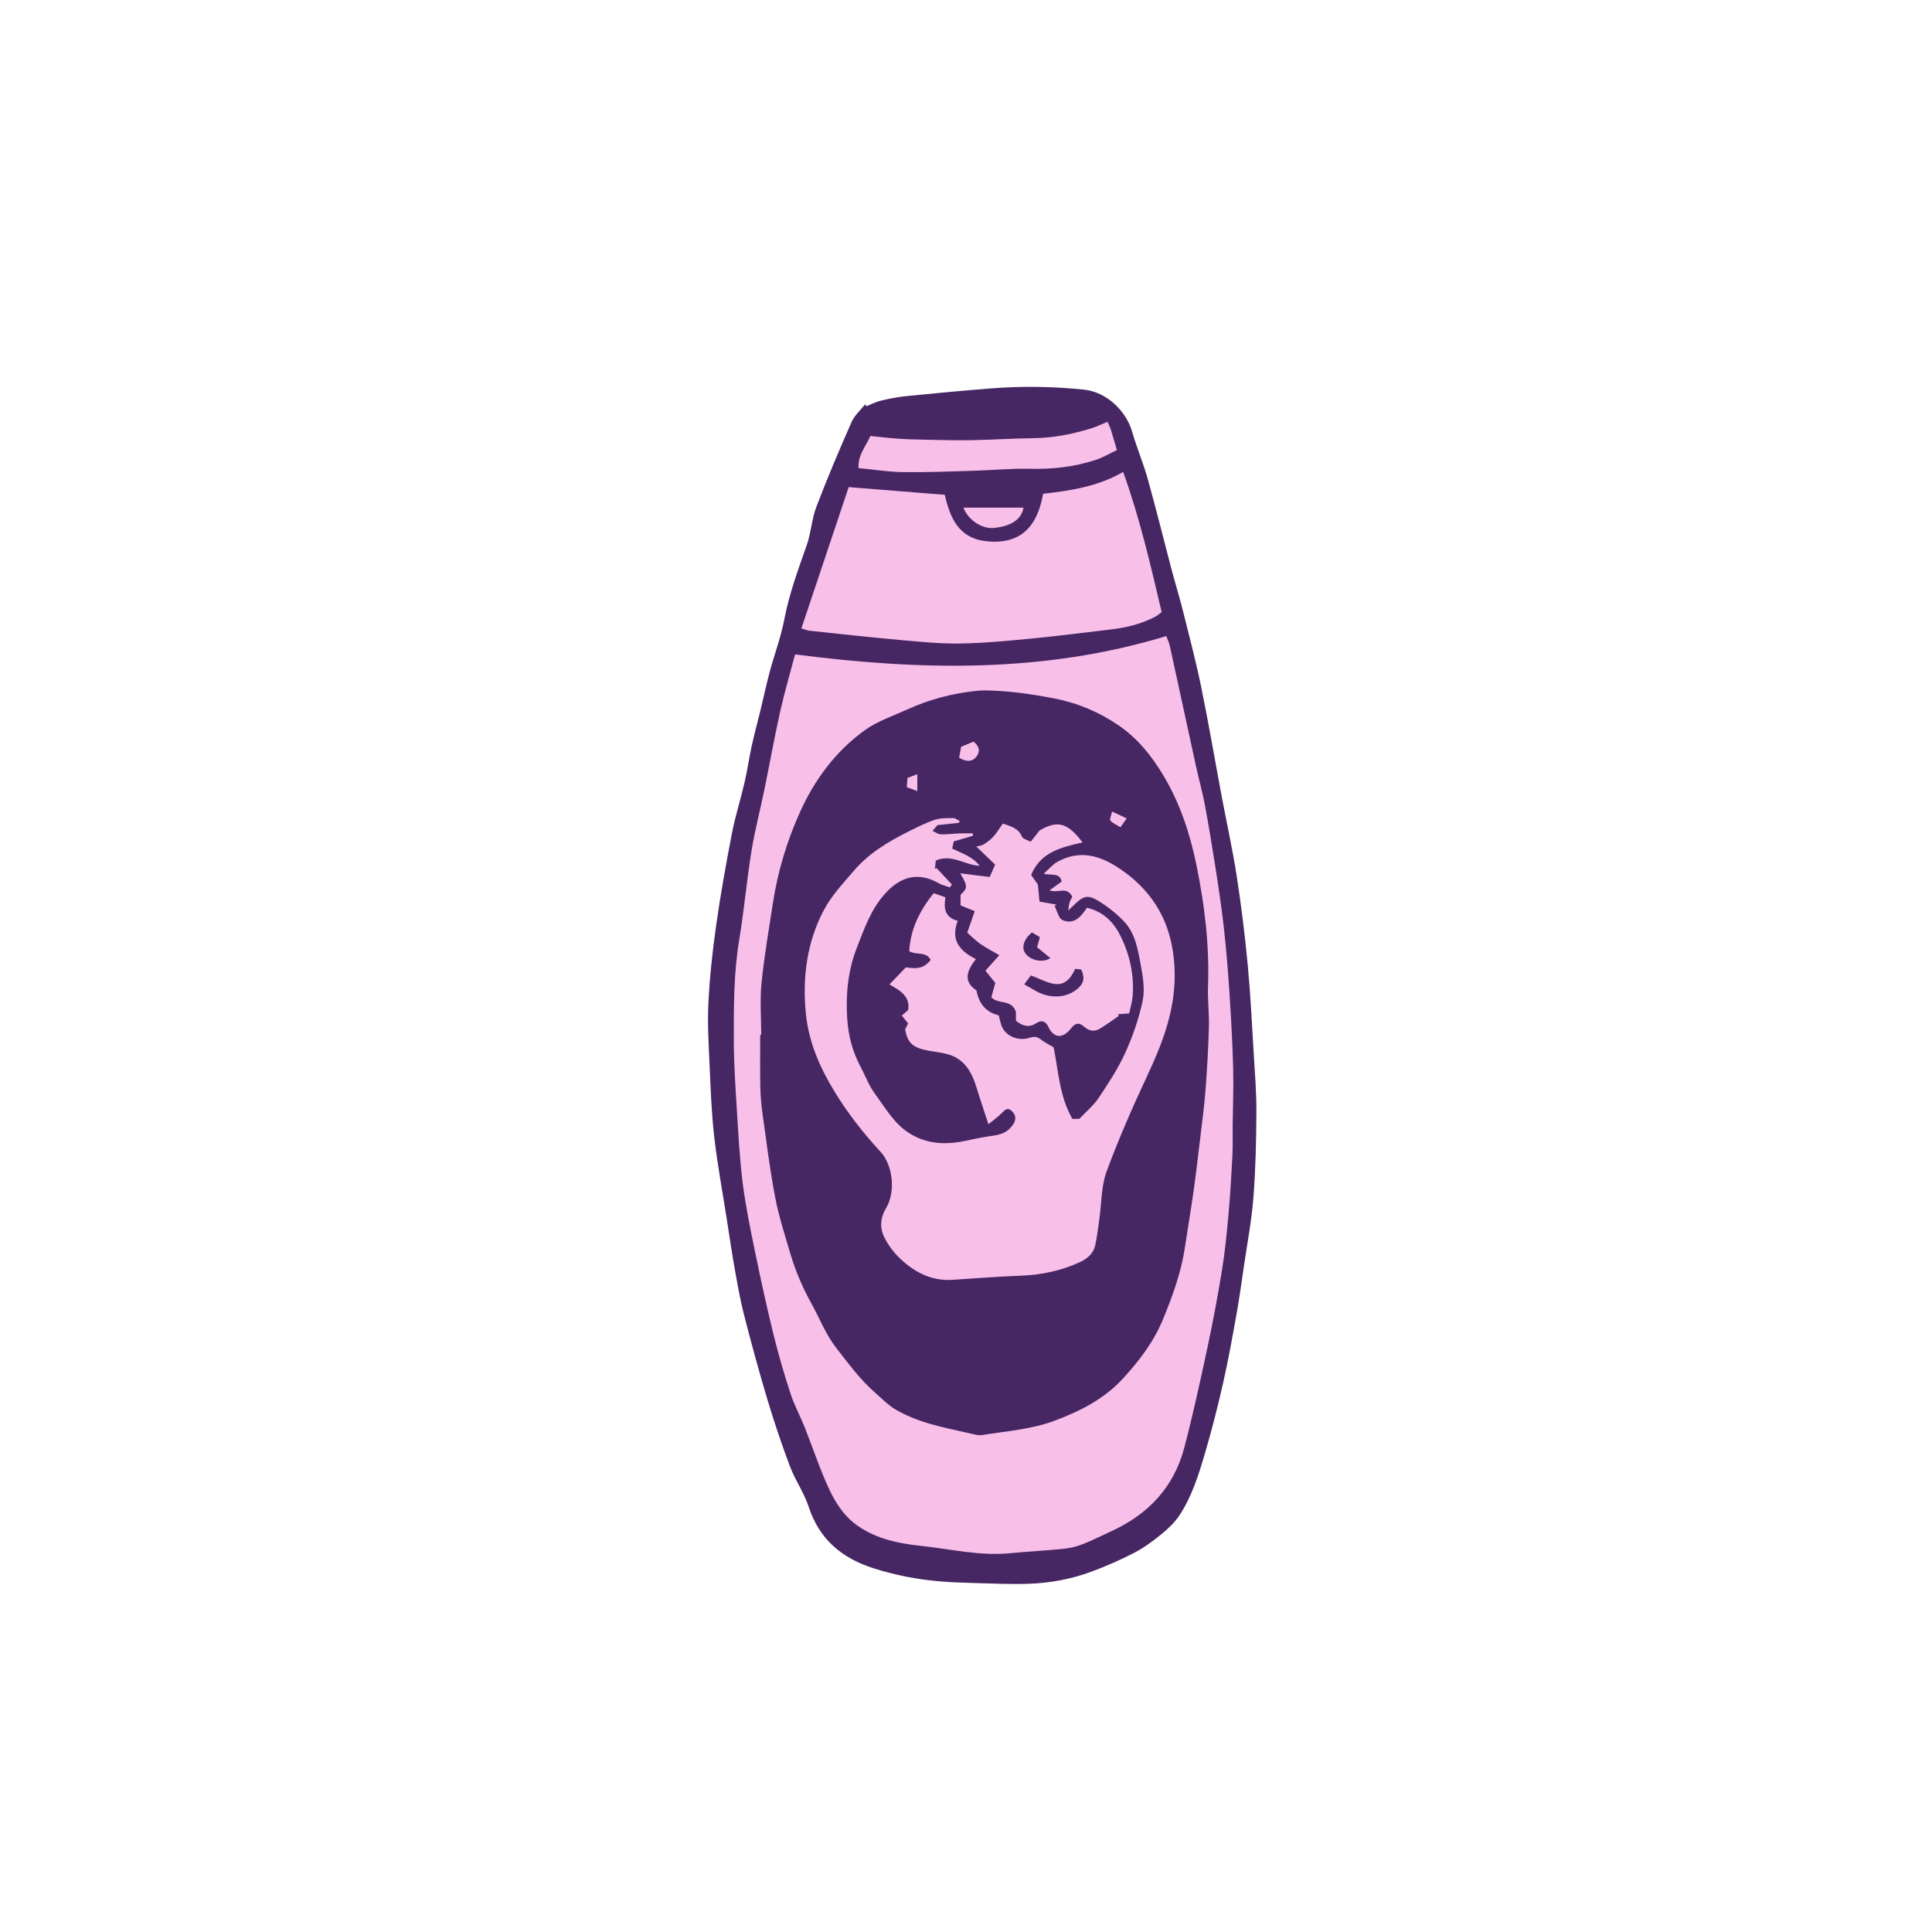 <svg version="1.1" xmlns="http://www.w3.org/2000/svg" xmlns:xlink="http://www.w3.org/1999/xlink" x="0px" y="0px" width="200px"
	 height="200px" viewBox="0 0 200 200" enable-background="new 0 0 200 200" xml:space="preserve">
<g id="svg">
	<path class="stroke" fill="#472664"  d="M129.794,109.203c-0.188-3.106-0.337-6.218-0.629-9.315c-0.29-3.074-0.671-6.143-1.141-9.195
		c-0.421-2.734-1.025-5.44-1.537-8.161c-0.711-3.793-1.358-7.599-2.132-11.379c-0.543-2.653-1.238-5.275-1.895-7.904
		c-0.358-1.434-0.796-2.847-1.174-4.275c-0.826-3.129-1.6-6.274-2.47-9.39c-0.462-1.65-1.146-3.238-1.616-4.886
		c-0.594-2.084-2.573-4.113-4.992-4.364c-3.194-0.331-6.379-0.378-9.572-0.131c-2.917,0.228-5.832,0.505-8.744,0.795
		c-0.886,0.089-1.768,0.254-2.634,0.457c-0.537,0.125-1.041,0.39-1.559,0.592c-0.048-0.062-0.097-0.124-0.144-0.186
		c-0.474,0.599-1.094,1.132-1.392,1.807c-1.274,2.894-2.516,5.807-3.641,8.762c-0.487,1.282-0.559,2.719-1.014,4.018
		c-0.888,2.536-1.82,5.041-2.325,7.703c-0.347,1.824-1.018,3.586-1.501,5.386c-0.362,1.355-0.654,2.73-0.985,4.093
		c-0.291,1.199-0.618,2.391-0.883,3.596c-0.271,1.253-0.452,2.528-0.739,3.777c-0.411,1.772-0.968,3.514-1.312,5.297
		c-0.611,3.153-1.178,6.318-1.629,9.498c-0.378,2.652-0.664,5.326-0.8,8c-0.11,2.151,0.026,4.319,0.123,6.476
		c0.11,2.474,0.196,4.957,0.479,7.414c0.327,2.852,0.857,5.68,1.3,8.519c0.261,1.663,0.5,3.331,0.795,4.987
		c0.29,1.629,0.566,3.266,0.977,4.868c0.756,2.95,1.555,5.891,2.43,8.807c0.702,2.338,1.479,4.657,2.341,6.939
		c0.541,1.431,1.46,2.727,1.934,4.173c1.11,3.404,3.469,5.344,6.776,6.387c2.188,0.69,4.413,1.125,6.688,1.323
		c1.214,0.107,2.434,0.15,3.651,0.183c1.882,0.051,3.765,0.142,5.644,0.079c2.261-0.077,4.488-0.49,6.609-1.291
		c1.471-0.556,2.925-1.184,4.317-1.909c0.993-0.516,1.917-1.191,2.789-1.899c0.706-0.573,1.401-1.224,1.899-1.974
		c1.283-1.932,1.975-4.145,2.625-6.344c0.713-2.408,1.332-4.849,1.889-7.299c0.533-2.344,0.96-4.714,1.385-7.082
		c0.308-1.717,0.545-3.446,0.799-5.174c0.34-2.326,0.784-4.645,0.966-6.984c0.228-2.921,0.293-5.86,0.312-8.791
		C130.078,113.204,129.914,111.201,129.794,109.203z"/>
</g>
<g id="Layer_2">
	<path fill-rule="evenodd" clip-rule="evenodd" fill="#f8bfe9" class="fill" d="M82.307,67.742c12.983,1.684,25.764,1.953,38.43-1.896
		c0.127,0.351,0.289,0.679,0.365,1.027c0.916,4.181,1.814,8.366,2.729,12.548c0.281,1.279,0.639,2.542,0.882,3.828
		c0.393,2.092,0.744,4.193,1.07,6.297c0.335,2.154,0.668,4.311,0.909,6.478c0.256,2.288,0.44,4.587,0.59,6.885
		c0.168,2.566,0.307,5.138,0.375,7.708c0.052,1.947-0.03,3.897-0.051,5.846c-0.011,1.08,0.025,2.162-0.03,3.239
		c-0.105,2.025-0.225,4.051-0.407,6.07c-0.173,1.917-0.363,3.839-0.673,5.739c-0.438,2.688-0.94,5.368-1.51,8.031
		c-0.741,3.458-1.492,6.918-2.393,10.335c-1.079,4.087-3.733,6.89-7.547,8.633c-1.008,0.459-1.995,0.969-3.023,1.367
		c-0.637,0.246-1.33,0.395-2.01,0.463c-1.822,0.184-3.651,0.273-5.471,0.45c-3.13,0.304-6.162-0.444-9.234-0.766
		c-2.528-0.265-5.001-0.819-6.988-2.43c-1.034-0.837-1.849-2.088-2.427-3.311c-1-2.116-1.727-4.36-2.595-6.54
		c-0.465-1.167-1.076-2.284-1.463-3.474c-0.658-2.018-1.254-4.061-1.762-6.121c-0.689-2.809-1.309-5.636-1.891-8.47
		c-0.49-2.377-0.988-4.762-1.293-7.167c-0.326-2.583-0.459-5.191-0.621-7.792c-0.147-2.351-0.301-4.706-0.305-7.06
		c-0.003-3.466-0.013-6.935,0.562-10.383c0.506-3.033,0.771-6.106,1.262-9.143c0.344-2.128,0.896-4.221,1.331-6.333
		c0.558-2.716,1.046-5.448,1.647-8.154C81.209,71.669,81.787,69.721,82.307,67.742z M78.8,107.129c-0.034,0-0.067,0-0.102,0
		c0,1.782-0.024,3.565,0.01,5.347c0.017,0.918,0.091,1.841,0.219,2.751c0.407,2.9,0.763,5.812,1.312,8.688
		c0.378,1.986,1.006,3.927,1.581,5.871c0.534,1.809,1.278,3.529,2.196,5.189c0.848,1.527,1.46,3.167,2.561,4.575
		c1.251,1.6,2.443,3.236,3.974,4.586c0.722,0.636,1.409,1.348,2.231,1.82c0.996,0.571,2.088,1.018,3.189,1.349
		c1.532,0.462,3.11,0.774,4.674,1.135c0.336,0.077,0.699,0.167,1.028,0.114c2.521-0.405,5.079-0.58,7.509-1.487
		c2.652-0.991,5.12-2.244,7.068-4.365c1.699-1.852,3.197-3.809,4.166-6.182c0.984-2.409,1.866-4.826,2.248-7.408
		c0.284-1.913,0.615-3.819,0.884-5.735c0.265-1.883,0.486-3.773,0.711-5.663c0.194-1.633,0.415-3.264,0.538-4.902
		c0.165-2.174,0.287-4.353,0.35-6.532c0.037-1.377-0.144-2.761-0.094-4.137c0.158-4.305-0.36-8.554-1.229-12.74
		c-0.658-3.162-1.68-6.252-3.354-9.064c-1.21-2.03-2.653-3.86-4.626-5.216c-2.042-1.403-4.246-2.343-6.709-2.82
		c-2.362-0.458-4.719-0.799-7.123-0.831c-0.297-0.003-0.598,0.011-0.894,0.042c-2.483,0.254-4.876,0.875-7.149,1.909
		c-1.508,0.686-3.137,1.222-4.458,2.176c-2.99,2.16-5.16,5.076-6.678,8.427c-1.364,3.009-2.313,6.165-2.818,9.438
		c-0.425,2.765-0.903,5.527-1.183,8.308C78.656,103.541,78.8,105.342,78.8,107.129z"/>
	<path fill-rule="evenodd" clip-rule="evenodd" fill="#f8bfe9" class="fill" d="M82.96,65.052c1.636-4.886,3.245-9.69,4.896-14.626
		c3.357,0.269,6.629,0.531,9.949,0.797c0.536,2.33,1.395,4.479,4.275,4.801c3.638,0.408,5.336-1.615,5.902-4.911
		c2.953-0.321,5.754-0.789,8.289-2.261c1.707,4.756,2.83,9.605,3.985,14.512c-0.229,0.167-0.427,0.351-0.658,0.474
		c-1.486,0.787-3.091,1.156-4.748,1.343c-2.583,0.292-5.158,0.641-7.744,0.89c-2.539,0.244-5.084,0.503-7.63,0.545
		c-2.129,0.037-4.267-0.183-6.396-0.373c-3.108-0.277-6.213-0.627-9.318-0.954C83.571,65.268,83.389,65.181,82.96,65.052z"/>
	<path fill-rule="evenodd" clip-rule="evenodd" fill="#f8bfe9" class="fill" d="M114.655,43.663c0.184,0.437,0.288,0.635,0.352,0.845
		c0.196,0.637,0.379,1.28,0.614,2.084c-0.722,0.34-1.416,0.76-2.169,1.008c-2.206,0.729-4.475,0.988-6.809,0.928
		c-1.93-0.049-3.866,0.146-5.801,0.203c-2.458,0.072-4.917,0.175-7.372,0.142c-1.521-0.02-3.039-0.268-4.6-0.417
		c-0.067-1.371,0.769-2.256,1.234-3.328c1.004,0.102,1.984,0.229,2.967,0.293c1.016,0.066,2.032,0.086,3.049,0.104
		c1.512,0.027,3.022,0.069,4.534,0.04c2.108-0.041,4.216-0.179,6.326-0.206c2.076-0.026,4.078-0.422,6.044-1.039
		C113.562,44.15,114.074,43.899,114.655,43.663z"/>
	<path fill-rule="evenodd" clip-rule="evenodd" fill="#f8bfe9" class="fill" d="M99.736,52.548c2.141,0,4.182,0,6.22,0
		c-0.243,1.421-1.602,1.945-3.022,2.104C101.68,54.793,100.215,53.844,99.736,52.548z"/>
	<path fill-rule="evenodd" clip-rule="evenodd" fill="#f8bfe9" class="fill" d="M110.575,94.259c0.075-0.441,0.085-0.653,0.15-0.848
		c0.067-0.207,0.188-0.396,0.28-0.583c-0.571-1.124-1.522-0.321-2.36-0.663c0.412-0.295,0.824-0.59,1.259-0.903
		c-0.193-0.941-1.016-0.616-1.867-0.808c0.562-0.499,0.932-0.962,1.412-1.23c2.308-1.285,4.411-0.684,6.47,0.705
		c3.938,2.654,5.68,6.38,5.685,11.056c0.004,3.708-1.275,7.022-2.812,10.312c-1.528,3.274-2.993,6.59-4.238,9.979
		c-0.561,1.522-0.513,3.267-0.749,4.909c-0.133,0.928-0.23,1.866-0.442,2.776c-0.191,0.823-0.807,1.34-1.562,1.69
		c-1.918,0.888-3.932,1.316-6.045,1.403c-2.377,0.098-4.754,0.271-7.131,0.432c-2.305,0.155-4.115-0.869-5.67-2.418
		c-0.546-0.544-1.01-1.209-1.368-1.894c-0.544-1.035-0.475-2.088,0.146-3.125c0.983-1.645,0.726-4.403-0.583-5.821
		c-1.771-1.916-3.373-3.959-4.73-6.178c-1.535-2.508-2.708-5.146-3-8.153c-0.365-3.759,0.112-7.36,1.863-10.684
		c0.782-1.487,1.998-2.762,3.101-4.06c1.534-1.806,3.537-3.009,5.63-4.056c0.898-0.45,1.804-0.912,2.753-1.229
		c0.593-0.2,1.272-0.172,1.914-0.182c0.215-0.003,0.436,0.195,0.652,0.301c-0.015,0.062-0.03,0.125-0.047,0.188
		c-0.729,0.078-1.456,0.157-2.238,0.241c-0.112,0.13-0.256,0.296-0.517,0.6c0.334,0.146,0.593,0.347,0.855,0.354
		c0.643,0.016,1.287-0.07,1.932-0.094c0.459-0.018,0.921-0.004,1.381-0.004c0.008,0.083,0.018,0.164,0.025,0.246
		c-0.641,0.188-1.281,0.375-1.986,0.582c-0.047,0.211-0.104,0.463-0.168,0.745c1.044,0.51,2.132,0.836,2.837,1.783
		c-1.518-0.063-2.88-1.272-4.538-0.54c-0.03,0.301-0.057,0.583-0.084,0.863c0.057-0.028,0.113-0.059,0.171-0.087
		c0.528,0.569,1.059,1.136,1.588,1.705c-0.071,0.098-0.144,0.195-0.215,0.292c-0.377-0.135-0.783-0.222-1.125-0.416
		c-2.248-1.274-4.077-0.654-5.676,1.173c-1.392,1.591-2.055,3.519-2.809,5.439c-0.948,2.414-1.179,4.899-1.013,7.429
		c0.111,1.684,0.531,3.328,1.332,4.847c0.518,0.978,0.905,2.049,1.556,2.926c1.062,1.433,1.949,3.042,3.52,4.041
		c1.912,1.218,3.965,1.223,6.088,0.747c0.91-0.204,1.83-0.371,2.752-0.504c0.867-0.125,1.551-0.489,1.996-1.258
		c0.308-0.528,0.119-0.993-0.28-1.333c-0.416-0.354-0.693,0.015-0.991,0.302c-0.39,0.377-0.833,0.699-1.357,1.131
		c-0.46-1.413-0.867-2.604-1.233-3.806c-0.502-1.639-1.281-3.022-3.094-3.475c-0.583-0.145-1.186-0.209-1.778-0.317
		c-1.717-0.314-2.225-0.754-2.523-2.204c0.086-0.179,0.183-0.377,0.312-0.643c-0.202-0.252-0.413-0.511-0.648-0.805
		c0.202-0.176,0.404-0.352,0.657-0.575c0.223-1.398-0.785-2.003-1.939-2.649c0.592-0.617,1.136-1.181,1.701-1.771
		c1.311,0.205,1.9,0.044,2.57-0.757c-0.457-0.939-1.528-0.473-2.221-0.92c0.128-2.295,1.096-4.215,2.528-6
		c0.415,0.146,0.783,0.274,1.218,0.426c-0.174,1.081-0.115,2.079,1.274,2.435c-0.748,1.929,0.134,3.105,1.882,3.961
		c-0.864,1.116-1.42,2.265,0.056,3.243c0.257,1.387,0.989,2.262,2.305,2.578c0.132,0.451,0.188,0.936,0.408,1.33
		c0.517,0.928,1.71,1.353,2.862,0.981c0.483-0.155,0.771-0.067,1.133,0.223c0.357,0.288,0.79,0.483,1.279,0.772
		c0.496,2.425,0.599,5.08,1.938,7.412c0.287,0,0.531,0,0.721,0c0.702-0.745,1.473-1.376,2.004-2.169
		c1.004-1.501,2.012-3.03,2.753-4.667c0.782-1.724,1.417-3.554,1.803-5.402c0.243-1.16,0.026-2.462-0.195-3.662
		c-0.301-1.625-0.567-3.335-1.782-4.584c-0.785-0.805-1.695-1.529-2.656-2.11c-1.056-0.636-1.547-0.465-2.437,0.423
		C111.066,93.799,110.909,93.942,110.575,94.259z"/>
	<path fill-rule="evenodd" clip-rule="evenodd" fill="#f8bfe9" class="fill" d="M99.402,90.403c1.082,0.137,2.045,0.259,3.046,0.386
		c0.203-0.453,0.351-0.786,0.569-1.281c-0.635-0.611-1.275-1.226-1.953-1.878c0.245-0.062,0.53-0.072,0.74-0.202
		c0.376-0.236,0.751-0.504,1.043-0.834c0.371-0.417,0.659-0.909,0.963-1.341c0.928,0.308,1.635,0.52,1.982,1.353
		c0.104,0.249,0.574,0.344,0.908,0.528c0.34-0.434,0.594-0.759,0.909-1.162c1.861-1.079,2.885-0.836,4.46,1.233
		c-2.15,0.5-4.318,0.953-5.328,3.366c0.229,0.328,0.473,0.676,0.7,1.001c0.053,0.559,0.105,1.127,0.167,1.762
		c0.668,0.118,1.213,0.215,1.759,0.311c-0.064,0.05-0.13,0.1-0.194,0.149c0.264,0.5,0.408,1.271,0.814,1.448
		c1.182,0.517,1.922-0.339,2.529-1.269c1.696,0.381,2.774,1.5,3.465,2.887c0.971,1.953,1.444,4.073,1.27,6.283
		c-0.046,0.581-0.231,1.151-0.361,1.765c-0.446,0.036-0.812,0.064-1.175,0.093c0.032,0.055,0.066,0.11,0.101,0.166
		c-0.672,0.456-1.321,0.949-2.021,1.354c-0.55,0.318-1.108,0.17-1.575-0.246c-0.497-0.445-0.896-0.392-1.309,0.138
		c-0.942,1.217-1.853,1.026-2.399-0.138c-0.267-0.567-0.687-0.725-1.275-0.334c-0.655,0.434-1.377,0.318-2.069-0.285
		c0-0.157,0-0.354,0-0.549c0-0.173,0-0.347,0-0.355c-0.438-1.365-1.859-0.734-2.543-1.52c0.146-0.532,0.289-1.05,0.409-1.483
		c-0.354-0.438-0.659-0.813-1.023-1.264c0.468-0.521,0.879-0.979,1.439-1.604c-0.709-0.416-1.376-0.754-1.981-1.179
		c-0.504-0.354-0.938-0.808-1.34-1.159c0.301-0.854,0.523-1.491,0.778-2.219c-0.537-0.218-0.937-0.38-1.47-0.596
		c0-0.303,0-0.719,0-1.101C100.052,92.031,100.305,91.853,99.402,90.403z M111.297,100.292c-1.173,2.687-2.898,1.269-4.586,0.686
		c-0.201,0.271-0.402,0.545-0.681,0.92c0.47,0.269,0.815,0.473,1.166,0.67c1.522,0.855,3.221,0.764,4.374-0.231
		c0.635-0.55,0.75-1.127,0.355-1.976C111.745,100.342,111.533,100.319,111.297,100.292z M106.824,96.526
		c-0.85,0.698-1.1,1.577-0.694,2.144c0.52,0.728,1.709,1.048,2.61,0.52c-0.455-0.373-0.846-0.692-1.379-1.129
		c0.053-0.192,0.15-0.551,0.286-1.051C107.394,96.86,107.088,96.681,106.824,96.526z"/>
	<path fill-rule="evenodd" clip-rule="evenodd" fill="#f8bfe9" class="fill" d="M100.78,76.775c0.565,0.443,0.712,0.934,0.361,1.461
		c-0.417,0.63-1.061,0.688-1.854,0.202c0.062-0.327,0.126-0.68,0.209-1.129C99.909,77.138,100.352,76.954,100.78,76.775z"/>
	<path fill-rule="evenodd" clip-rule="evenodd" fill="#f8bfe9" class="fill" d="M116.637,84.718c-0.24,0.342-0.391,0.554-0.646,0.918
		c-0.38-0.235-0.785-0.395-1.042-0.686c-0.111-0.126,0.084-0.522,0.171-0.938C115.713,84.289,116.131,84.482,116.637,84.718z"/>
	<path fill-rule="evenodd" clip-rule="evenodd" fill="#f8bfe9" class="fill" d="M94.959,80.142c0,0.617,0,1.084,0,1.752
		c-0.469-0.176-0.775-0.29-1.092-0.408c0.031-0.375,0.052-0.639,0.076-0.954C94.23,80.423,94.491,80.322,94.959,80.142z"/>
</g>
</svg>
